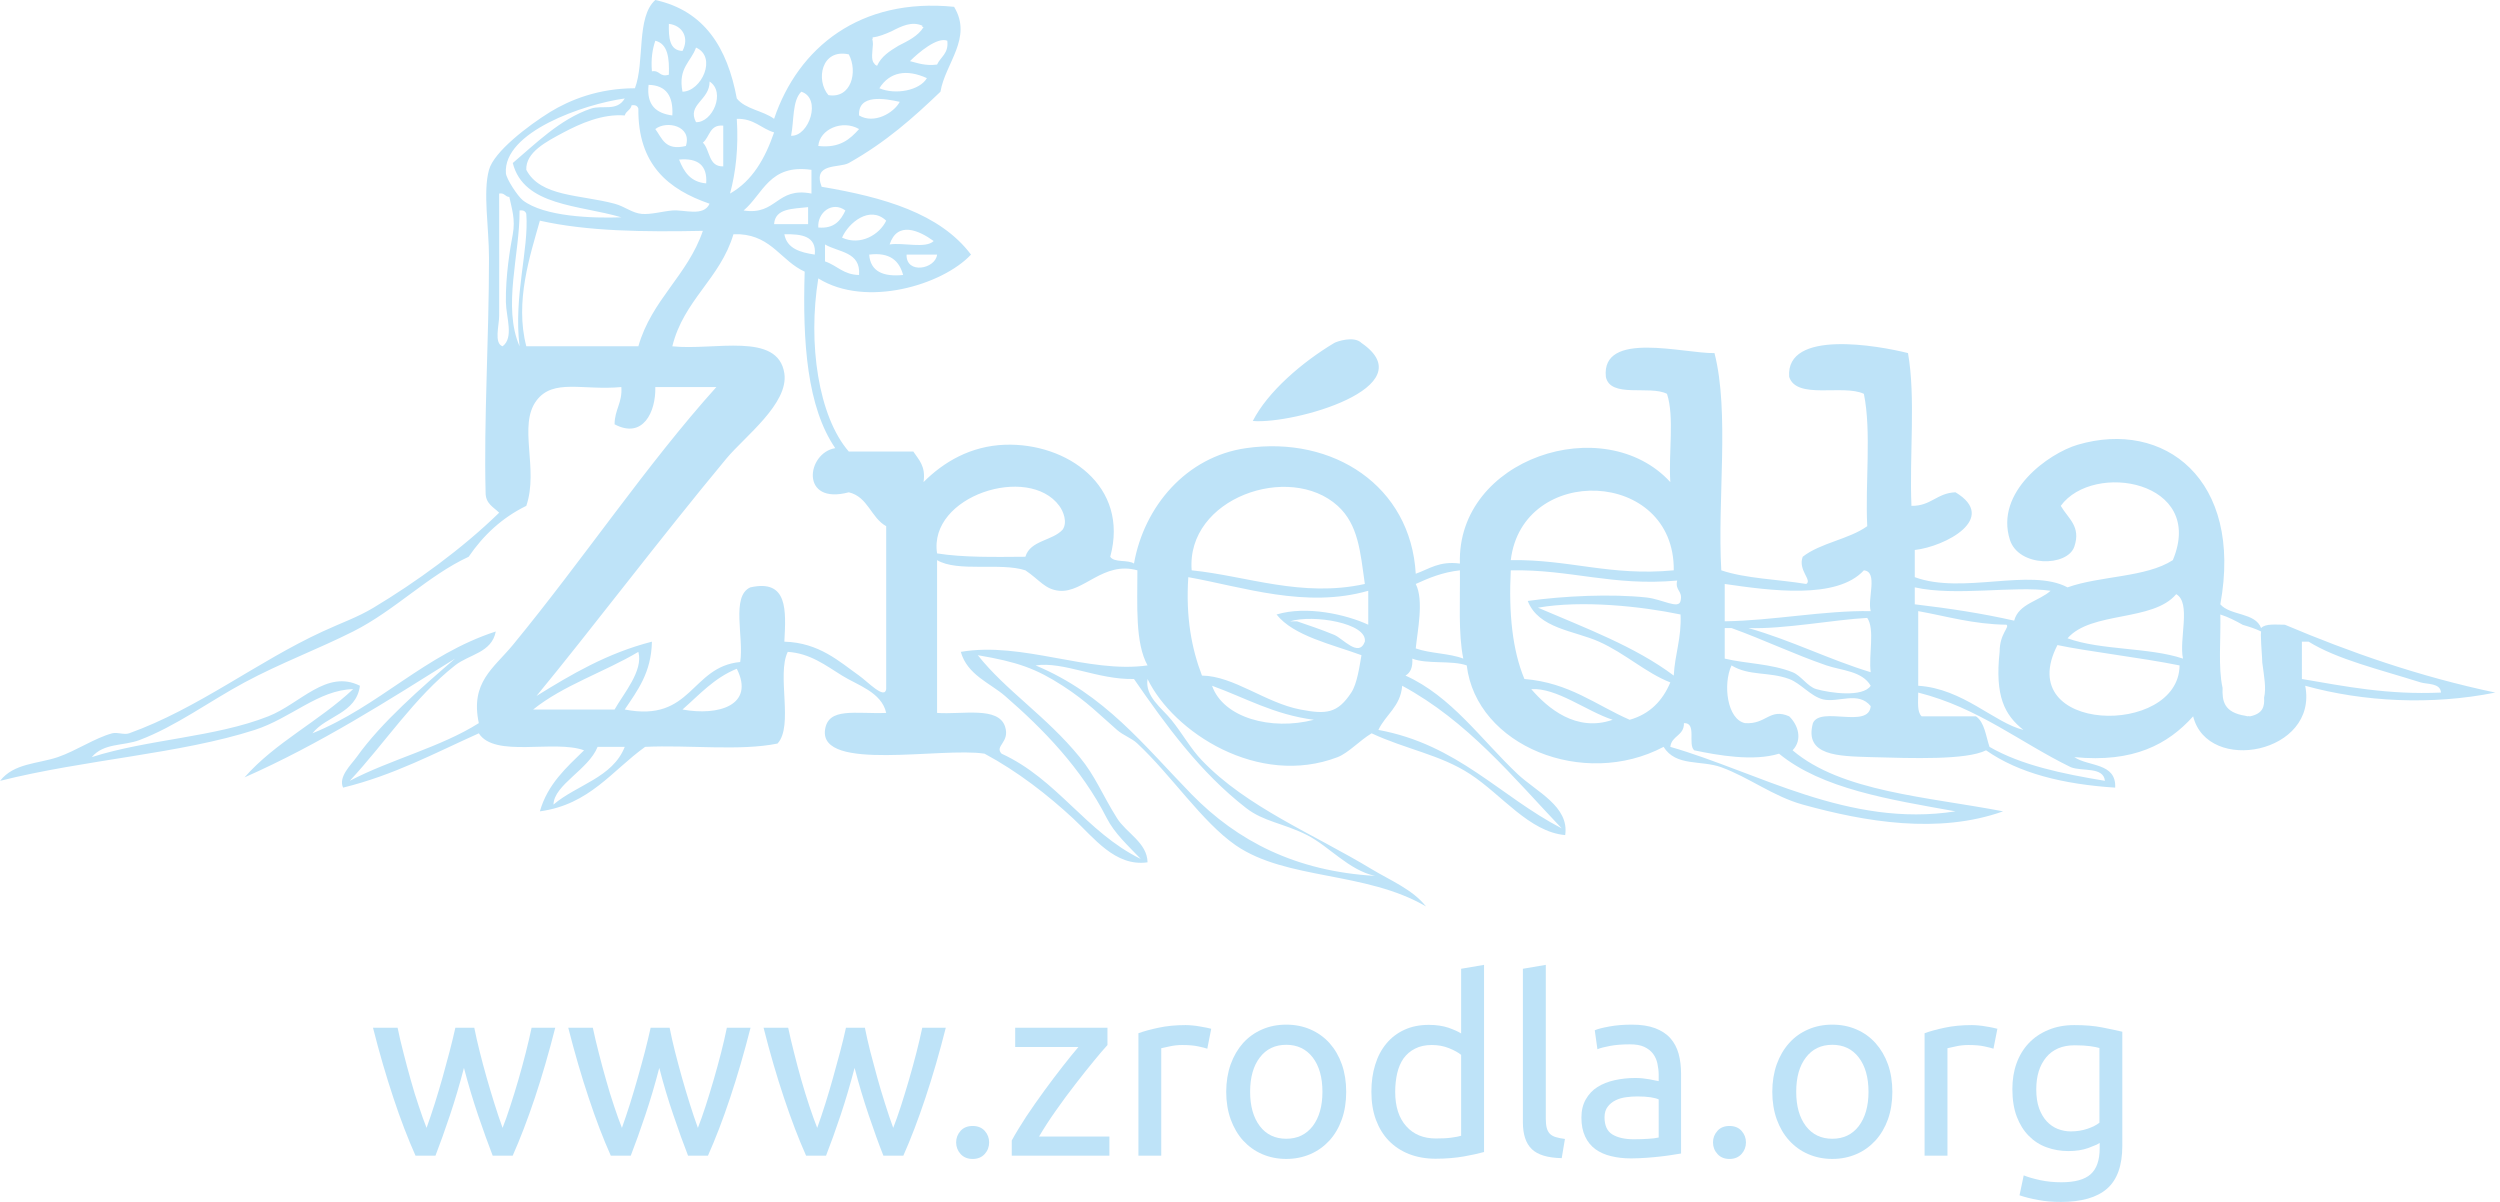 <?xml version="1.0" encoding="UTF-8" standalone="no"?>
<!DOCTYPE svg PUBLIC "-//W3C//DTD SVG 1.1//EN" "http://www.w3.org/Graphics/SVG/1.1/DTD/svg11.dtd">
<svg width="100%" height="100%" viewBox="0 0 208 100" version="1.1" xmlns="http://www.w3.org/2000/svg" xmlns:xlink="http://www.w3.org/1999/xlink" xml:space="preserve" xmlns:serif="http://www.serif.com/" style="fill-rule:evenodd;clip-rule:evenodd;stroke-linejoin:round;stroke-miterlimit:2;">
    <g transform="matrix(1,0,0,1,-107.446,-190.066)">
        <g transform="matrix(1.895,0,0,1.895,298.963,208.772)">
            <path d="M0,19.94L0,18.301L0.296,18.301C1.549,19.079 3.383,19.512 5.215,20.09C5.495,20.178 6.085,20.11 6.106,20.536C3.765,20.641 1.909,20.264 0,19.94M-2.277,21.579C-2.308,21.577 -2.334,21.571 -2.366,21.569C-2.374,21.573 -2.381,21.577 -2.387,21.579C-2.417,21.573 -2.441,21.565 -2.471,21.557C-3.437,21.411 -3.502,20.891 -3.482,20.333C-3.684,19.426 -3.553,18.19 -3.581,17.108C-3.234,17.217 -2.907,17.387 -2.589,17.565C-2.308,17.647 -2.032,17.733 -1.791,17.854C-1.796,17.905 -1.798,17.956 -1.801,18.006C-1.791,18.538 -1.743,18.942 -1.739,19.219C-1.66,19.827 -1.558,20.34 -1.66,20.76C-1.635,21.128 -1.698,21.461 -2.277,21.579M-5.221,19.045C-6.708,18.545 -8.838,18.686 -10.289,18.153C-9.251,16.956 -6.534,17.432 -5.518,16.215C-4.852,16.59 -5.401,18.18 -5.221,19.045M-10.732,18.45C-9.498,18.717 -7.032,19.008 -5.37,19.344C-5.403,22.497 -12.741,22.348 -10.732,18.45M-8.648,24.411C-10.522,24.1 -12.328,23.723 -13.715,22.92C-13.879,22.44 -13.928,21.844 -14.31,21.579L-16.695,21.579C-16.903,21.387 -16.845,20.934 -16.845,20.536C-14.187,21.208 -12.38,22.725 -10.14,23.815C-9.636,24.008 -8.713,23.782 -8.648,24.411M-12.226,22.176C-13.503,21.864 -14.881,20.36 -16.845,20.237L-16.845,16.96C-15.587,17.186 -14.442,17.536 -12.97,17.557C-12.82,17.67 -13.271,17.94 -13.271,18.749C-13.482,20.686 -13.059,21.518 -12.226,22.176M-16.996,15.917C-15.215,16.319 -12.616,15.836 -11.034,16.067C-11.525,16.518 -12.44,16.633 -12.632,17.379C-14.05,17.057 -15.444,16.846 -16.996,16.661L-16.996,15.917ZM-18.931,16.96C-20.987,16.926 -23.201,17.377 -25.34,17.407L-25.34,15.768C-23.345,16.057 -20.417,16.465 -19.231,15.169C-18.594,15.229 -19.086,16.419 -18.931,16.96M-18.931,19.643C-20.798,19.071 -22.406,18.245 -24.299,17.704C-22.752,17.76 -20.541,17.335 -19.083,17.258C-18.739,17.756 -19.031,18.895 -18.931,19.643M-21.317,20.385C-21.703,20.278 -21.989,19.788 -22.361,19.643C-23.323,19.262 -24.39,19.272 -25.34,19.045L-25.34,17.704L-25.042,17.704C-23.649,18.206 -22.302,18.852 -20.873,19.344C-20.205,19.571 -19.308,19.586 -18.931,20.237C-19.276,20.753 -20.695,20.561 -21.317,20.385M-22.956,23.219C-21.075,24.764 -18.112,25.231 -15.208,25.751C-19.893,26.483 -23.889,24.024 -27.729,22.92C-27.677,22.424 -27.118,22.438 -27.131,21.878C-26.553,21.852 -26.974,22.809 -26.681,23.071C-25.649,23.29 -24.078,23.567 -22.956,23.219M-27.578,19.79C-29.278,18.514 -31.454,17.704 -33.541,16.809C-31.61,16.471 -29.009,16.747 -27.28,17.108C-27.232,18.145 -27.529,18.842 -27.578,19.79M-29.513,21.731C-31.003,21.081 -32.163,20.102 -34.135,19.94C-34.661,18.68 -34.829,17.057 -34.734,15.169C-32.1,15.12 -30.271,15.874 -27.428,15.618C-27.535,16.073 -27.169,16.057 -27.28,16.514C-27.36,16.893 -28.084,16.438 -28.77,16.362C-30.305,16.194 -32.435,16.292 -33.989,16.514C-33.515,17.733 -31.941,17.815 -30.859,18.301C-29.708,18.815 -28.805,19.672 -27.729,20.09C-28.066,20.891 -28.624,21.479 -29.513,21.731M-33.835,20.385C-32.72,20.315 -31.422,21.35 -30.26,21.731C-31.865,22.29 -33.119,21.213 -33.835,20.385M-27.578,15.169C-30.373,15.434 -32.155,14.682 -34.734,14.721C-34.221,10.469 -27.529,10.702 -27.578,15.169M-38.906,18.598C-38.831,17.825 -38.541,16.485 -38.906,15.768C-38.327,15.502 -37.729,15.254 -36.967,15.169C-36.95,16.495 -37.046,17.932 -36.819,19.045C-37.424,18.809 -38.279,18.823 -38.906,18.598M-32.497,26.499C-35.213,25.09 -37.063,22.817 -40.546,22.176C-40.228,21.501 -39.576,21.155 -39.501,20.237C-36.63,21.788 -34.651,24.233 -32.497,26.499M-40.991,17.557C-41.958,17.108 -43.701,16.71 -45.017,17.108C-44.273,18.051 -42.588,18.417 -41.289,18.895C-41.376,19.391 -41.479,20.147 -41.736,20.536C-42.341,21.456 -42.836,21.499 -43.973,21.28C-45.501,20.989 -46.899,19.807 -48.292,19.79C-48.747,18.602 -49.008,17.225 -48.892,15.469C-46.481,15.903 -43.731,16.852 -40.991,16.067L-40.991,17.557ZM-41.141,18.301C-41.408,19.014 -42.098,18.165 -42.483,18.004C-43.06,17.762 -43.639,17.575 -44.121,17.407L-44.42,17.407C-43.414,17.098 -41.023,17.483 -41.141,18.301M-47.849,20.237C-46.39,20.764 -45.137,21.503 -43.378,21.731C-45.26,22.219 -47.36,21.641 -47.849,20.237M-42.333,12.338C-41.423,13.165 -41.339,14.364 -41.141,15.768C-43.912,16.379 -46.334,15.413 -48.744,15.169C-48.993,11.997 -44.449,10.42 -42.333,12.338M-58.88,18.749C-58.596,19.762 -57.595,20.116 -56.938,20.686C-55.256,22.145 -53.589,23.854 -52.471,26.051C-52.129,26.721 -51.542,27.251 -50.978,27.842C-53.384,26.665 -54.637,24.344 -57.09,23.219C-57.416,22.876 -56.708,22.725 -56.938,22.026C-57.236,21.131 -58.805,21.508 -59.922,21.43L-59.922,14.721C-59.021,15.262 -57.128,14.813 -56.045,15.169C-55.406,15.6 -55.186,16.008 -54.556,16.067C-53.484,16.161 -52.627,14.751 -51.127,15.169C-51.127,16.71 -51.229,18.354 -50.681,19.344C-53.283,19.711 -56.169,18.284 -58.88,18.749M-46.358,25.602C-45.585,26.206 -44.723,26.266 -43.675,26.794C-42.698,27.294 -41.854,28.331 -40.694,28.585C-44.179,28.383 -46.745,27.049 -48.744,25.006C-50.823,22.876 -52.56,20.61 -55.597,19.344C-54.365,19.159 -52.858,19.979 -51.277,19.94C-49.854,21.997 -48.377,24.034 -46.358,25.602M-54.556,12.338C-54.375,12.581 -54.188,13.061 -54.408,13.381C-54.854,13.877 -55.83,13.846 -56.045,14.573C-57.398,14.583 -58.765,14.61 -59.922,14.426C-60.312,11.895 -55.905,10.497 -54.556,12.338M-62.156,20.385C-62.225,20.852 -62.958,20.067 -63.347,19.79C-64.198,19.19 -65.093,18.344 -66.627,18.301C-66.556,16.936 -66.459,15.547 -68.12,15.917C-68.979,16.299 -68.395,18.12 -68.566,19.194C-70.742,19.401 -70.674,21.858 -73.635,21.28C-73.078,20.446 -72.468,19.665 -72.442,18.301C-74.416,18.809 -75.977,19.737 -77.51,20.686C-75.141,17.813 -72.082,13.762 -69.164,10.252C-68.371,9.301 -66.433,7.848 -66.627,6.524C-66.904,4.678 -69.72,5.532 -71.546,5.333C-71.046,3.299 -69.445,2.368 -68.863,0.415L-68.566,0.415C-67.17,0.51 -66.76,1.59 -65.735,2.055C-65.832,5.184 -65.625,8.002 -64.393,9.805C-65.654,10.01 -65.952,12.317 -63.798,11.743C-62.953,11.942 -62.828,12.86 -62.156,13.231L-62.156,20.385ZM-71.1,21.28C-70.359,20.633 -69.71,19.891 -68.715,19.491C-67.913,21.092 -69.518,21.571 -71.1,21.28M-76.764,25.454C-76.742,24.581 -75.223,23.919 -74.827,22.92L-73.635,22.92C-74.167,24.276 -75.746,24.583 -76.764,25.454M-77.656,21.28C-76.338,20.217 -74.53,19.637 -73.037,18.749C-72.809,19.575 -73.688,20.579 -74.081,21.28L-77.656,21.28ZM-78.551,18.45C-79.396,19.473 -80.424,20.085 -80.042,21.878C-81.716,22.936 -83.915,23.471 -85.708,24.411C-84.169,22.758 -82.866,20.743 -81.086,19.344C-80.457,18.848 -79.478,18.794 -79.297,17.854C-82.445,18.879 -84.379,21.12 -87.347,22.325C-86.736,21.545 -85.422,21.463 -85.262,20.237C-86.729,19.502 -87.877,21.024 -89.285,21.579C-91.622,22.503 -94.586,22.585 -97.035,23.37C-96.503,22.741 -95.65,22.887 -94.949,22.624C-93.356,22.026 -91.882,20.926 -90.328,20.09C-88.772,19.252 -87.092,18.626 -85.56,17.854C-83.733,16.936 -82.276,15.403 -80.488,14.573C-79.844,13.631 -79.025,12.86 -77.957,12.338C-77.402,10.708 -78.331,8.813 -77.51,7.715C-76.774,6.737 -75.481,7.28 -73.784,7.122C-73.734,7.817 -74.081,8.116 -74.081,8.758C-72.836,9.419 -72.264,8.215 -72.293,7.122L-69.612,7.122C-72.665,10.512 -75.453,14.684 -78.551,18.45M-79.149,3.991C-79.139,2.596 -79.153,0.561 -79.149,-0.927L-79.149,-1.373C-78.909,-1.417 -78.893,-1.232 -78.702,-1.224C-78.596,-0.708 -78.429,-0.251 -78.551,0.415C-78.667,1.022 -78.872,2.243 -78.853,3.397C-78.839,4.067 -78.495,4.954 -78.998,5.333C-79.385,5.198 -79.149,4.426 -79.149,3.991M-73.635,-5.548C-73.98,-4.96 -74.617,-5.273 -75.123,-5.101C-76.476,-4.646 -77.579,-3.535 -78.551,-2.714C-78.071,-0.812 -75.622,-0.878 -73.784,-0.33C-75.042,-0.283 -77.17,-0.355 -78.108,-1.076C-78.331,-1.253 -78.831,-2.007 -78.853,-2.267C-78.982,-4.074 -75.437,-5.3 -73.635,-5.548M-77.361,-0.183C-75.29,0.286 -72.793,0.317 -70.205,0.264C-70.876,2.227 -72.452,3.284 -73.037,5.333L-77.957,5.333C-78.47,3.37 -77.788,1.336 -77.361,-0.183M-78.253,5.333C-79.008,3.588 -78.238,1.311 -78.253,-0.63C-78.081,-0.654 -77.992,-0.595 -77.957,-0.48C-77.839,1.096 -78.521,3.116 -78.253,5.333M-73.334,-5.248C-73.162,-5.275 -73.071,-5.218 -73.037,-5.101C-73.061,-2.64 -71.722,-1.552 -69.91,-0.927C-70.179,-0.343 -71.015,-0.675 -71.546,-0.63C-71.987,-0.591 -72.485,-0.445 -72.889,-0.48C-73.318,-0.519 -73.622,-0.804 -74.081,-0.927C-75.591,-1.331 -77.337,-1.224 -77.957,-2.414C-77.992,-3.187 -77.074,-3.654 -76.319,-4.058C-75.599,-4.439 -74.619,-4.882 -73.635,-4.802C-73.583,-4.998 -73.373,-5.037 -73.334,-5.248M-72.588,-6.146C-71.811,-6.128 -71.497,-5.648 -71.546,-4.802C-72.249,-4.894 -72.691,-5.251 -72.588,-6.146M-72.293,-8.083C-71.734,-7.947 -71.674,-7.304 -71.698,-6.591C-72.119,-6.468 -72.082,-6.802 -72.442,-6.74C-72.488,-7.287 -72.419,-7.71 -72.293,-8.083M-71.698,-8.824C-71.092,-8.753 -70.795,-8.206 -71.1,-7.634C-71.674,-7.656 -71.711,-8.216 -71.698,-8.824M-71.1,-5.845C-71.305,-6.896 -70.721,-7.156 -70.506,-7.783C-69.566,-7.365 -70.269,-5.857 -71.1,-5.845M-70.506,-4.507C-70.916,-5.29 -69.899,-5.464 -69.91,-6.292C-69.192,-5.824 -69.782,-4.484 -70.506,-4.507M-72.293,-4.205C-71.798,-4.595 -70.669,-4.345 -70.951,-3.462C-71.869,-3.238 -71.995,-3.808 -72.293,-4.205M-70.059,-1.82C-70.749,-1.876 -71.039,-2.33 -71.25,-2.865C-70.429,-2.941 -70.002,-2.619 -70.059,-1.82M-69.31,-4.355L-69.31,-2.566C-69.975,-2.548 -69.88,-3.292 -70.205,-3.609C-69.899,-3.849 -69.917,-4.415 -69.31,-4.355M-68.715,-4.654C-67.952,-4.673 -67.652,-4.228 -67.078,-4.058C-67.473,-2.914 -68.03,-1.931 -69.012,-1.373C-68.76,-2.312 -68.636,-3.378 -68.715,-4.654M-65.437,-2.414L-65.437,-1.373C-66.982,-1.677 -66.95,-0.404 -68.416,-0.63C-67.555,-1.357 -67.289,-2.681 -65.437,-2.414M-65.883,-5.845C-64.979,-5.556 -65.541,-3.876 -66.332,-3.91C-66.198,-4.57 -66.285,-5.456 -65.883,-5.845M-67.078,-0.031C-67.032,-0.736 -66.25,-0.697 -65.585,-0.777L-65.585,-0.031L-67.078,-0.031ZM-65.291,1.307C-65.932,1.21 -66.513,1.044 -66.627,0.415C-65.867,0.397 -65.211,0.491 -65.291,1.307M-63.947,-0.63C-64.154,-0.191 -64.434,0.178 -65.137,0.118C-65.185,-0.546 -64.517,-1.054 -63.947,-0.63M-63.347,-4.205C-63.744,-3.761 -64.192,-3.357 -65.137,-3.462C-65.078,-4.193 -64.087,-4.634 -63.347,-4.205M-63.798,-7.484C-63.392,-6.726 -63.688,-5.529 -64.693,-5.695C-65.251,-6.339 -65.016,-7.748 -63.798,-7.484M-61.561,-5.4C-61.82,-4.912 -62.689,-4.408 -63.347,-4.802C-63.401,-5.761 -62.207,-5.542 -61.561,-5.4M-62.769,-8.167C-62.759,-8.171 -62.751,-8.173 -62.742,-8.173C-62.743,-8.193 -62.748,-8.212 -62.753,-8.23C-62.474,-8.259 -62.197,-8.376 -61.922,-8.498C-61.474,-8.728 -61.029,-8.951 -60.563,-8.74C-60.568,-8.728 -60.579,-8.716 -60.583,-8.706C-60.563,-8.693 -60.54,-8.689 -60.517,-8.677C-60.761,-8.283 -61.198,-8.078 -61.621,-7.861C-62.001,-7.632 -62.374,-7.394 -62.554,-6.986C-62.613,-6.999 -62.654,-7.037 -62.684,-7.089C-62.835,-7.236 -62.756,-7.613 -62.738,-7.933C-62.742,-8.021 -62.748,-8.101 -62.769,-8.167M-59.473,-8.083C-59.406,-7.519 -59.767,-7.38 -59.922,-7.037C-60.435,-6.972 -60.756,-7.097 -61.112,-7.187C-60.74,-7.562 -59.909,-8.263 -59.473,-8.083M-62.456,-5.996C-62.005,-6.718 -61.253,-6.845 -60.369,-6.441C-60.681,-5.9 -61.745,-5.695 -62.456,-5.996M-62.156,-0.183C-62.446,0.428 -63.282,0.934 -64.094,0.563C-63.819,-0.081 -62.882,-0.871 -62.156,-0.183M-60.071,0.711C-60.425,1.057 -61.407,0.766 -62.006,0.862C-61.666,-0.175 -60.724,0.237 -60.071,0.711M-61.261,1.307L-59.922,1.307C-59.993,1.948 -61.289,2.182 -61.261,1.307M-62.903,1.307C-61.991,1.194 -61.582,1.579 -61.413,2.202C-62.289,2.29 -62.849,2.047 -62.903,1.307M-63.347,2.202C-64.036,2.192 -64.316,1.78 -64.842,1.606L-64.842,0.862C-64.247,1.211 -63.267,1.176 -63.347,2.202M8.491,20.536C5.126,19.827 2.112,18.766 -0.747,17.557C-1.145,17.557 -1.601,17.499 -1.791,17.704C-2.045,17.014 -3.142,17.169 -3.581,16.661C-2.575,11.169 -6.051,8.538 -9.842,9.655C-11.121,10.032 -13.489,11.725 -12.82,13.829C-12.434,15.04 -10.292,15.022 -9.99,14.126C-9.692,13.239 -10.255,12.905 -10.587,12.338C-9.158,10.374 -4.208,11.241 -5.666,14.721C-6.838,15.485 -8.859,15.405 -10.289,15.917C-11.925,15.045 -14.899,16.243 -16.996,15.469L-16.996,14.276C-15.663,14.126 -13.306,12.889 -15.208,11.743C-16.021,11.77 -16.287,12.354 -17.142,12.338C-17.238,10.149 -16.95,7.573 -17.294,5.631C-18.584,5.305 -22.675,4.571 -22.51,6.676C-22.183,7.69 -20.142,6.989 -19.231,7.42C-18.893,9.065 -19.177,11.34 -19.083,13.231C-19.895,13.811 -21.136,13.961 -21.916,14.573C-22.139,15.161 -21.478,15.61 -21.764,15.768C-23.001,15.563 -24.414,15.534 -25.491,15.169C-25.669,12.071 -25.122,8.243 -25.79,5.631C-27.118,5.661 -30.769,4.616 -30.559,6.676C-30.362,7.626 -28.634,7.032 -27.875,7.42C-27.542,8.43 -27.813,10.04 -27.729,11.295C-30.631,8.133 -37.115,10.254 -36.967,14.872C-37.88,14.751 -38.315,15.112 -38.906,15.319C-39.125,11.465 -42.531,9.252 -46.358,9.805C-48.979,10.18 -50.832,12.36 -51.277,14.872C-51.544,14.69 -52.145,14.846 -52.319,14.573C-51.473,11.454 -54.235,9.565 -56.938,9.655C-58.455,9.708 -59.64,10.417 -60.517,11.295C-60.41,10.59 -60.729,10.315 -60.965,9.954L-63.798,9.954C-65.134,8.411 -65.603,5.202 -65.137,2.352C-63.048,3.657 -59.684,2.643 -58.432,1.307C-59.796,-0.505 -62.271,-1.212 -64.99,-1.671C-65.4,-2.74 -64.21,-2.484 -63.798,-2.714C-62.153,-3.64 -60.965,-4.705 -59.773,-5.845C-59.568,-7.091 -58.347,-8.199 -59.175,-9.572C-63.295,-9.986 -66.02,-7.789 -67.078,-4.654C-67.559,-5.013 -68.343,-5.076 -68.715,-5.548C-69.128,-7.769 -70.131,-9.398 -72.293,-9.871C-73.135,-9.124 -72.751,-7.148 -73.188,-5.996C-74.783,-5.996 -76.038,-5.488 -76.913,-4.953C-77.872,-4.359 -79.379,-3.212 -79.595,-2.414C-79.868,-1.433 -79.595,0.1 -79.595,1.46C-79.595,4.977 -79.826,8.586 -79.744,11.743C-79.752,12.247 -79.396,12.389 -79.149,12.639C-80.768,14.219 -82.797,15.688 -84.664,16.809C-85.379,17.239 -86.055,17.463 -86.897,17.854C-89.779,19.182 -92.364,21.237 -95.396,22.325C-95.614,22.403 -95.915,22.264 -96.14,22.325C-96.903,22.532 -97.709,23.088 -98.525,23.37C-99.407,23.669 -100.456,23.633 -101.06,24.411C-97.322,23.473 -93.154,23.229 -89.881,22.176C-88.293,21.665 -87.08,20.417 -85.56,20.385C-87.039,21.786 -88.984,22.723 -90.328,24.26C-86.988,22.782 -84.051,20.899 -81.086,19.045C-82.57,20.329 -84.318,21.84 -85.407,23.37C-85.657,23.715 -86.218,24.235 -86.002,24.71C-83.771,24.163 -81.962,23.186 -80.042,22.325C-79.347,23.417 -76.732,22.592 -75.422,23.071C-76.2,23.833 -77.02,24.553 -77.361,25.751C-75.176,25.454 -74.191,23.958 -72.74,22.92C-70.847,22.827 -68.574,23.112 -66.927,22.774C-66.212,21.999 -66.971,19.749 -66.478,18.749C-65.498,18.811 -64.813,19.344 -64.094,19.79C-63.434,20.206 -62.356,20.514 -62.156,21.43C-63.513,21.481 -64.708,21.167 -64.842,22.176C-65.086,24.026 -59.722,22.924 -57.837,23.219C-56.372,24.004 -55.046,25.047 -53.961,26.051C-53.044,26.897 -52.107,28.192 -50.681,27.989C-50.698,27.124 -51.613,26.704 -52.022,26.051C-52.687,24.991 -52.961,24.221 -53.661,23.37C-55.123,21.577 -56.89,20.463 -58.134,18.895C-56.394,19.19 -55.572,19.483 -54.408,20.237C-53.338,20.926 -52.739,21.555 -52.022,22.176C-51.724,22.432 -51.388,22.528 -51.127,22.774C-49.613,24.19 -48.292,26.215 -46.807,27.243C-44.579,28.774 -41.102,28.376 -38.456,29.926C-39.048,29.178 -40.004,28.794 -40.843,28.288C-43.381,26.753 -46.333,25.567 -48.292,23.516C-48.777,23.018 -49.165,22.311 -49.639,21.731C-50.06,21.21 -50.805,20.704 -50.681,19.94C-49.548,22.278 -45.819,24.706 -42.333,23.37C-41.853,23.18 -41.37,22.641 -40.843,22.325C-39.348,23.024 -37.819,23.264 -36.522,24.114C-35.124,25.024 -33.926,26.651 -32.345,26.794C-32.155,25.532 -33.618,24.885 -34.434,24.114C-36.062,22.573 -37.339,20.702 -39.357,19.79C-39.131,19.663 -39.034,19.417 -39.057,19.045C-38.417,19.301 -37.331,19.11 -36.667,19.344C-36.242,22.881 -31.528,24.774 -28.025,22.92C-27.479,23.795 -26.391,23.489 -25.491,23.815C-24.286,24.253 -23.207,25.096 -21.916,25.454C-19.169,26.215 -15.955,26.762 -13.118,25.751C-16.45,25.11 -20.215,24.897 -22.361,23.071C-21.912,22.604 -22.116,21.96 -22.51,21.579C-23.371,21.202 -23.513,21.942 -24.448,21.878C-25.232,21.717 -25.428,20.178 -25.042,19.344C-24.276,19.817 -23.405,19.61 -22.51,19.94C-22.001,20.128 -21.564,20.704 -21.021,20.836C-20.347,20.993 -19.481,20.458 -18.931,21.131C-19.013,22.145 -21.137,21.116 -21.468,21.878C-21.859,23.317 -20.352,23.327 -18.931,23.37C-17.104,23.42 -14.737,23.506 -13.866,23.071C-12.434,24.075 -10.488,24.563 -8.197,24.71C-8.143,23.606 -9.374,23.795 -9.99,23.37C-7.396,23.626 -5.879,22.809 -4.774,21.579C-4.138,24.141 0.727,23.208 0.146,20.237C2.697,20.946 5.704,21.098 8.491,20.536M-41.289,5.186C-41.618,4.858 -42.388,5.127 -42.483,5.186C-43.89,6.026 -45.41,7.331 -46.06,8.612C-44.258,8.764 -38.473,7.124 -41.289,5.186" style="fill:#bee3f8;"/>
        </g>
        <g transform="matrix(1.895,0,0,1.895,148.438,275.575)">
            <path d="M0,5.617C-0.197,5.099 -0.415,4.508 -0.641,3.84C-0.866,3.176 -1.074,2.482 -1.262,1.762C-1.449,2.482 -1.654,3.176 -1.877,3.84C-2.099,4.508 -2.314,5.099 -2.513,5.617L-3.388,5.617C-3.719,4.875 -4.045,4.029 -4.359,3.08C-4.675,2.131 -4.976,1.103 -5.255,0L-4.175,0C-4.107,0.342 -4.019,0.707 -3.917,1.103C-3.816,1.5 -3.711,1.896 -3.598,2.293C-3.487,2.689 -3.374,3.07 -3.247,3.435C-3.126,3.804 -3.011,4.123 -2.903,4.396C-2.783,4.058 -2.66,3.701 -2.541,3.322C-2.423,2.945 -2.308,2.564 -2.2,2.179C-2.092,1.795 -1.99,1.416 -1.893,1.047C-1.795,0.674 -1.713,0.328 -1.639,0L-0.808,0C-0.743,0.328 -0.664,0.674 -0.571,1.047C-0.479,1.416 -0.377,1.795 -0.269,2.179C-0.158,2.564 -0.046,2.945 0.073,3.322C0.19,3.701 0.312,4.058 0.434,4.396C0.542,4.123 0.656,3.804 0.774,3.435C0.894,3.07 1.01,2.689 1.126,2.293C1.242,1.896 1.348,1.5 1.45,1.103C1.55,0.707 1.637,0.342 1.708,0L2.746,0C2.465,1.103 2.166,2.131 1.85,3.08C1.532,4.029 1.206,4.875 0.878,5.617L0,5.617Z" style="fill:#bee3f8;fill-rule:nonzero;"/>
        </g>
        <g transform="matrix(1.895,0,0,1.895,164.693,275.575)">
            <path d="M0,5.617C-0.202,5.099 -0.417,4.508 -0.642,3.84C-0.871,3.176 -1.079,2.482 -1.264,1.762C-1.45,2.482 -1.656,3.176 -1.879,3.84C-2.103,4.508 -2.315,5.099 -2.516,5.617L-3.392,5.617C-3.724,4.875 -4.048,4.029 -4.362,3.08C-4.681,2.131 -4.978,1.103 -5.26,0L-4.181,0C-4.109,0.342 -4.023,0.707 -3.921,1.103C-3.818,1.5 -3.716,1.896 -3.6,2.293C-3.49,2.689 -3.373,3.07 -3.25,3.435C-3.128,3.804 -3.013,4.123 -2.904,4.396C-2.786,4.058 -2.662,3.701 -2.543,3.322C-2.425,2.945 -2.313,2.564 -2.204,2.179C-2.094,1.795 -1.992,1.416 -1.894,1.047C-1.8,0.674 -1.715,0.328 -1.643,0L-0.81,0C-0.747,0.328 -0.666,0.674 -0.574,1.047C-0.478,1.416 -0.379,1.795 -0.271,2.179C-0.163,2.564 -0.048,2.945 0.07,3.322C0.188,3.701 0.309,4.058 0.431,4.396C0.539,4.123 0.652,3.804 0.772,3.435C0.891,3.07 1.006,2.689 1.122,2.293C1.24,1.896 1.344,1.5 1.448,1.103C1.548,0.707 1.635,0.342 1.703,0L2.743,0C2.461,1.103 2.163,2.131 1.845,3.08C1.53,4.029 1.204,4.875 0.873,5.617L0,5.617Z" style="fill:#bee3f8;fill-rule:nonzero;"/>
        </g>
        <g transform="matrix(1.895,0,0,1.895,180.945,275.575)">
            <path d="M0,5.617C-0.206,5.099 -0.417,4.508 -0.644,3.84C-0.869,3.176 -1.077,2.482 -1.265,1.762C-1.455,2.482 -1.657,3.176 -1.88,3.84C-2.104,4.508 -2.316,5.099 -2.519,5.617L-3.394,5.617C-3.725,4.875 -4.047,4.029 -4.364,3.08C-4.682,2.131 -4.982,1.103 -5.261,0L-4.181,0C-4.109,0.342 -4.021,0.707 -3.921,1.103C-3.822,1.5 -3.717,1.896 -3.604,2.293C-3.491,2.689 -3.373,3.07 -3.252,3.435C-3.129,3.804 -3.014,4.123 -2.906,4.396C-2.783,4.058 -2.665,3.701 -2.545,3.322C-2.427,2.945 -2.313,2.564 -2.207,2.179C-2.099,1.795 -1.995,1.416 -1.898,1.047C-1.8,0.674 -1.714,0.328 -1.644,0L-0.813,0C-0.746,0.328 -0.67,0.674 -0.575,1.047C-0.479,1.416 -0.379,1.795 -0.272,2.179C-0.165,2.564 -0.052,2.945 0.069,3.322C0.187,3.701 0.308,4.058 0.431,4.396C0.539,4.123 0.651,3.804 0.771,3.435C0.887,3.07 1.005,2.689 1.121,2.293C1.236,1.896 1.344,1.5 1.447,1.103C1.547,0.707 1.635,0.342 1.706,0L2.739,0C2.46,1.103 2.162,2.131 1.844,3.08C1.528,4.029 1.205,4.875 0.875,5.617L0,5.617Z" style="fill:#bee3f8;fill-rule:nonzero;"/>
        </g>
        <g transform="matrix(1.895,0,0,1.895,189.742,285.125)">
            <path d="M0,-0.006C0,0.189 -0.063,0.359 -0.194,0.504C-0.323,0.646 -0.5,0.721 -0.725,0.721C-0.949,0.721 -1.122,0.646 -1.254,0.504C-1.382,0.359 -1.449,0.189 -1.449,-0.006C-1.449,-0.199 -1.382,-0.367 -1.254,-0.514C-1.122,-0.656 -0.949,-0.727 -0.725,-0.727C-0.5,-0.727 -0.323,-0.656 -0.194,-0.514C-0.063,-0.367 0,-0.199 0,-0.006" style="fill:#bee3f8;fill-rule:nonzero;"/>
        </g>
        <g transform="matrix(1.895,0,0,1.895,199.587,284.783)">
            <path d="M0,-4.101C-0.152,-3.935 -0.352,-3.701 -0.6,-3.398C-0.85,-3.097 -1.113,-2.761 -1.399,-2.394C-1.682,-2.029 -1.97,-1.644 -2.252,-1.24C-2.538,-0.837 -2.787,-0.451 -3.004,-0.083L0.085,-0.083L0.085,0.758L-4.202,0.758L-4.202,0.09C-4.03,-0.226 -3.815,-0.576 -3.567,-0.958C-3.314,-1.337 -3.048,-1.718 -2.771,-2.097C-2.494,-2.476 -2.226,-2.831 -1.963,-3.167C-1.7,-3.501 -1.471,-3.785 -1.275,-4.015L-4.051,-4.015L-4.051,-4.859L0,-4.859L0,-4.101Z" style="fill:#bee3f8;fill-rule:nonzero;"/>
        </g>
        <g transform="matrix(1.895,0,0,1.895,206.089,286.219)">
            <path d="M0,-5.734C0.09,-5.734 0.187,-5.728 0.298,-5.718C0.411,-5.709 0.521,-5.693 0.628,-5.673C0.734,-5.658 0.837,-5.638 0.926,-5.619C1.015,-5.601 1.08,-5.586 1.124,-5.572L0.952,-4.697C0.873,-4.726 0.742,-4.759 0.557,-4.798C0.375,-4.839 0.137,-4.859 -0.149,-4.859C-0.336,-4.859 -0.52,-4.839 -0.706,-4.798C-0.89,-4.759 -1.01,-4.732 -1.07,-4.718L-1.07,0L-2.072,0L-2.072,-5.377C-1.835,-5.463 -1.538,-5.545 -1.185,-5.619C-0.835,-5.695 -0.438,-5.734 0,-5.734" style="fill:#bee3f8;fill-rule:nonzero;"/>
        </g>
        <g transform="matrix(1.895,0,0,1.895,217.473,280.901)">
            <path d="M0,0.002C0,-0.635 -0.144,-1.137 -0.426,-1.506C-0.713,-1.877 -1.101,-2.062 -1.588,-2.062C-2.079,-2.062 -2.468,-1.877 -2.749,-1.506C-3.033,-1.137 -3.175,-0.635 -3.175,0.002C-3.175,0.631 -3.033,1.133 -2.749,1.508C-2.468,1.877 -2.079,2.063 -1.588,2.063C-1.101,2.063 -0.713,1.877 -0.426,1.508C-0.144,1.133 0,0.631 0,0.002M1.043,0.002C1.043,0.445 0.98,0.848 0.852,1.209C0.724,1.57 0.542,1.881 0.309,2.139C0.072,2.395 -0.206,2.598 -0.53,2.738C-0.855,2.877 -1.207,2.949 -1.588,2.949C-1.971,2.949 -2.324,2.877 -2.646,2.738C-2.97,2.598 -3.248,2.395 -3.485,2.139C-3.717,1.881 -3.898,1.57 -4.029,1.209C-4.157,0.848 -4.225,0.445 -4.225,0.002C-4.225,-0.437 -4.157,-0.842 -4.029,-1.205C-3.898,-1.568 -3.717,-1.877 -3.485,-2.139C-3.248,-2.4 -2.97,-2.598 -2.646,-2.738C-2.324,-2.879 -1.971,-2.947 -1.588,-2.947C-1.207,-2.947 -0.855,-2.879 -0.53,-2.738C-0.206,-2.598 0.072,-2.4 0.309,-2.139C0.542,-1.877 0.724,-1.568 0.852,-1.205C0.98,-0.842 1.043,-0.437 1.043,0.002" style="fill:#bee3f8;fill-rule:nonzero;"/>
        </g>
        <g transform="matrix(1.895,0,0,1.895,229.012,278.985)">
            <path d="M0,-0.61C-0.123,-0.71 -0.296,-0.807 -0.528,-0.901C-0.759,-0.995 -1.01,-1.042 -1.287,-1.042C-1.571,-1.042 -1.819,-0.989 -2.021,-0.883C-2.229,-0.78 -2.395,-0.635 -2.53,-0.452C-2.656,-0.27 -2.75,-0.049 -2.808,0.201C-2.864,0.451 -2.895,0.724 -2.895,1.013C-2.895,1.665 -2.731,2.169 -2.405,2.529C-2.085,2.886 -1.649,3.062 -1.113,3.062C-0.838,3.062 -0.608,3.052 -0.425,3.025C-0.243,3.001 -0.101,2.974 0,2.943L0,-0.61ZM0,-4.389L1.006,-4.561L1.006,3.656C0.773,3.722 0.479,3.786 0.118,3.851C-0.241,3.913 -0.656,3.951 -1.123,3.951C-1.555,3.951 -1.94,3.88 -2.291,3.744C-2.636,3.607 -2.931,3.411 -3.174,3.161C-3.421,2.908 -3.606,2.599 -3.743,2.236C-3.875,1.874 -3.94,1.462 -3.94,1.013C-3.94,0.579 -3.885,0.183 -3.773,-0.174C-3.662,-0.538 -3.499,-0.846 -3.282,-1.106C-3.067,-1.366 -2.802,-1.567 -2.49,-1.71C-2.176,-1.856 -1.819,-1.926 -1.415,-1.926C-1.09,-1.926 -0.804,-1.883 -0.553,-1.799C-0.306,-1.71 -0.123,-1.63 0,-1.549L0,-4.389Z" style="fill:#bee3f8;fill-rule:nonzero;"/>
        </g>
        <g transform="matrix(1.895,0,0,1.895,237.381,270.342)">
            <path d="M0,8.486C-0.62,8.474 -1.055,8.34 -1.314,8.09C-1.576,7.836 -1.705,7.443 -1.705,6.91L-1.705,0.172L-0.699,0L-0.699,6.75C-0.699,6.914 -0.686,7.05 -0.658,7.158C-0.63,7.267 -0.58,7.353 -0.517,7.42C-0.45,7.484 -0.365,7.533 -0.258,7.564C-0.15,7.597 -0.018,7.623 0.141,7.644L0,8.486Z" style="fill:#bee3f8;fill-rule:nonzero;"/>
        </g>
        <g transform="matrix(1.895,0,0,1.895,243.382,276.908)">
            <path d="M0,4.193C0.237,4.193 0.447,4.185 0.628,4.173C0.814,4.164 0.966,4.144 1.091,4.115L1.091,2.443C1.018,2.406 0.901,2.377 0.739,2.349C0.577,2.324 0.38,2.312 0.152,2.312C0,2.312 -0.163,2.322 -0.33,2.345C-0.5,2.367 -0.655,2.41 -0.794,2.478C-0.937,2.547 -1.054,2.64 -1.146,2.761C-1.239,2.879 -1.287,3.037 -1.287,3.228C-1.287,3.589 -1.172,3.841 -0.941,3.982C-0.71,4.121 -0.397,4.193 0,4.193M-0.087,-0.84C0.316,-0.84 0.654,-0.789 0.935,-0.684C1.207,-0.58 1.435,-0.434 1.604,-0.243C1.772,-0.053 1.891,0.173 1.965,0.437C2.037,0.701 2.073,0.988 2.073,1.308L2.073,4.818C1.986,4.83 1.866,4.851 1.711,4.875C1.557,4.902 1.38,4.925 1.188,4.947C0.992,4.97 0.783,4.99 0.556,5.006C0.328,5.021 0.103,5.033 -0.119,5.033C-0.439,5.033 -0.729,5 -0.993,4.935C-1.261,4.873 -1.492,4.769 -1.688,4.629C-1.879,4.488 -2.032,4.302 -2.138,4.072C-2.247,3.843 -2.302,3.564 -2.302,3.24C-2.302,2.933 -2.239,2.666 -2.111,2.443C-1.984,2.218 -1.816,2.037 -1.599,1.9C-1.385,1.763 -1.131,1.664 -0.844,1.599C-0.553,1.535 -0.253,1.502 0.065,1.502C0.164,1.502 0.269,1.507 0.378,1.517C0.485,1.529 0.587,1.545 0.686,1.56C0.783,1.58 0.868,1.593 0.938,1.611C1.01,1.625 1.059,1.634 1.091,1.64L1.091,1.363C1.091,1.195 1.069,1.035 1.035,0.869C1,0.707 0.937,0.564 0.842,0.437C0.747,0.312 0.619,0.213 0.457,0.136C0.295,0.06 0.087,0.025 -0.174,0.025C-0.502,0.025 -0.794,0.047 -1.043,0.093C-1.291,0.14 -1.477,0.187 -1.599,0.24L-1.716,-0.592C-1.588,-0.651 -1.372,-0.705 -1.069,-0.76C-0.769,-0.815 -0.439,-0.84 -0.087,-0.84" style="fill:#bee3f8;fill-rule:nonzero;"/>
        </g>
        <g transform="matrix(1.895,0,0,1.895,252.71,285.125)">
            <path d="M0,-0.006C0,0.189 -0.065,0.359 -0.195,0.504C-0.324,0.646 -0.5,0.721 -0.723,0.721C-0.946,0.721 -1.125,0.646 -1.251,0.504C-1.383,0.359 -1.447,0.189 -1.447,-0.006C-1.447,-0.199 -1.383,-0.367 -1.251,-0.514C-1.125,-0.656 -0.946,-0.727 -0.723,-0.727C-0.5,-0.727 -0.324,-0.656 -0.195,-0.514C-0.065,-0.367 0,-0.199 0,-0.006" style="fill:#bee3f8;fill-rule:nonzero;"/>
        </g>
        <g transform="matrix(1.895,0,0,1.895,262.906,280.901)">
            <path d="M0,0.002C0,-0.635 -0.145,-1.137 -0.428,-1.506C-0.712,-1.877 -1.099,-2.062 -1.589,-2.062C-2.08,-2.062 -2.466,-1.877 -2.749,-1.506C-3.034,-1.137 -3.174,-0.635 -3.174,0.002C-3.174,0.631 -3.034,1.133 -2.749,1.508C-2.466,1.877 -2.08,2.063 -1.589,2.063C-1.099,2.063 -0.712,1.877 -0.428,1.508C-0.145,1.133 0,0.631 0,0.002M1.047,0.002C1.047,0.445 0.981,0.848 0.854,1.209C0.723,1.57 0.54,1.881 0.306,2.139C0.071,2.395 -0.206,2.598 -0.532,2.738C-0.856,2.877 -1.206,2.949 -1.589,2.949C-1.971,2.949 -2.325,2.877 -2.645,2.738C-2.971,2.598 -3.251,2.395 -3.483,2.139C-3.718,1.881 -3.899,1.57 -4.03,1.209C-4.158,0.848 -4.224,0.445 -4.224,0.002C-4.224,-0.437 -4.158,-0.842 -4.03,-1.205C-3.899,-1.568 -3.718,-1.877 -3.483,-2.139C-3.251,-2.4 -2.971,-2.598 -2.645,-2.738C-2.325,-2.879 -1.971,-2.947 -1.589,-2.947C-1.206,-2.947 -0.856,-2.879 -0.532,-2.738C-0.206,-2.598 0.071,-2.4 0.306,-2.139C0.54,-1.877 0.723,-1.568 0.854,-1.205C0.981,-0.842 1.047,-0.437 1.047,0.002" style="fill:#bee3f8;fill-rule:nonzero;"/>
        </g>
        <g transform="matrix(1.895,0,0,1.895,271.504,286.219)">
            <path d="M0,-5.734C0.085,-5.734 0.182,-5.728 0.295,-5.718C0.407,-5.709 0.514,-5.693 0.622,-5.673C0.733,-5.658 0.831,-5.638 0.921,-5.619C1.012,-5.601 1.079,-5.586 1.121,-5.572L0.949,-4.697C0.868,-4.726 0.735,-4.759 0.553,-4.798C0.372,-4.839 0.132,-4.859 -0.154,-4.859C-0.342,-4.859 -0.528,-4.839 -0.709,-4.798C-0.894,-4.759 -1.014,-4.732 -1.071,-4.718L-1.071,0L-2.075,0L-2.075,-5.377C-1.84,-5.463 -1.543,-5.545 -1.192,-5.619C-0.838,-5.695 -0.44,-5.734 0,-5.734" style="fill:#bee3f8;fill-rule:nonzero;"/>
        </g>
        <g transform="matrix(1.895,0,0,1.895,282.118,288.16)">
            <path d="M0,-5.752C-0.099,-5.781 -0.236,-5.809 -0.402,-5.832C-0.574,-5.857 -0.804,-5.871 -1.091,-5.871C-1.629,-5.871 -2.045,-5.695 -2.337,-5.344C-2.629,-4.99 -2.773,-4.522 -2.773,-3.939C-2.773,-3.615 -2.733,-3.338 -2.65,-3.107C-2.567,-2.877 -2.454,-2.686 -2.316,-2.535C-2.174,-2.383 -2.01,-2.27 -1.831,-2.199C-1.647,-2.129 -1.457,-2.09 -1.263,-2.09C-0.995,-2.09 -0.751,-2.129 -0.528,-2.205C-0.305,-2.279 -0.131,-2.369 0,-2.471L0,-5.752ZM0.011,-1.584C-0.073,-1.527 -0.24,-1.453 -0.49,-1.361C-0.738,-1.272 -1.028,-1.227 -1.36,-1.227C-1.698,-1.227 -2.016,-1.281 -2.316,-1.391C-2.613,-1.496 -2.876,-1.666 -3.1,-1.893C-3.324,-2.119 -3.499,-2.398 -3.629,-2.74C-3.757,-3.078 -3.822,-3.481 -3.822,-3.949C-3.822,-4.359 -3.763,-4.736 -3.639,-5.078C-3.516,-5.42 -3.337,-5.715 -3.105,-5.961C-2.87,-6.211 -2.585,-6.404 -2.243,-6.545C-1.908,-6.688 -1.524,-6.758 -1.101,-6.758C-0.633,-6.758 -0.222,-6.725 0.126,-6.654C0.472,-6.586 0.766,-6.523 1.005,-6.467L1.005,-1.455C1.005,-0.592 0.78,0.037 0.333,0.426C-0.111,0.812 -0.786,1.006 -1.692,1.006C-2.049,1.006 -2.38,0.98 -2.694,0.92C-3.006,0.863 -3.277,0.795 -3.508,0.715L-3.324,-0.16C-3.123,-0.078 -2.878,-0.01 -2.587,0.053C-2.297,0.113 -1.989,0.143 -1.674,0.143C-1.073,0.143 -0.647,0.025 -0.382,-0.213C-0.121,-0.449 0.011,-0.828 0.011,-1.346L0.011,-1.584Z" style="fill:#bee3f8;fill-rule:nonzero;"/>
        </g>
    </g>
</svg>
